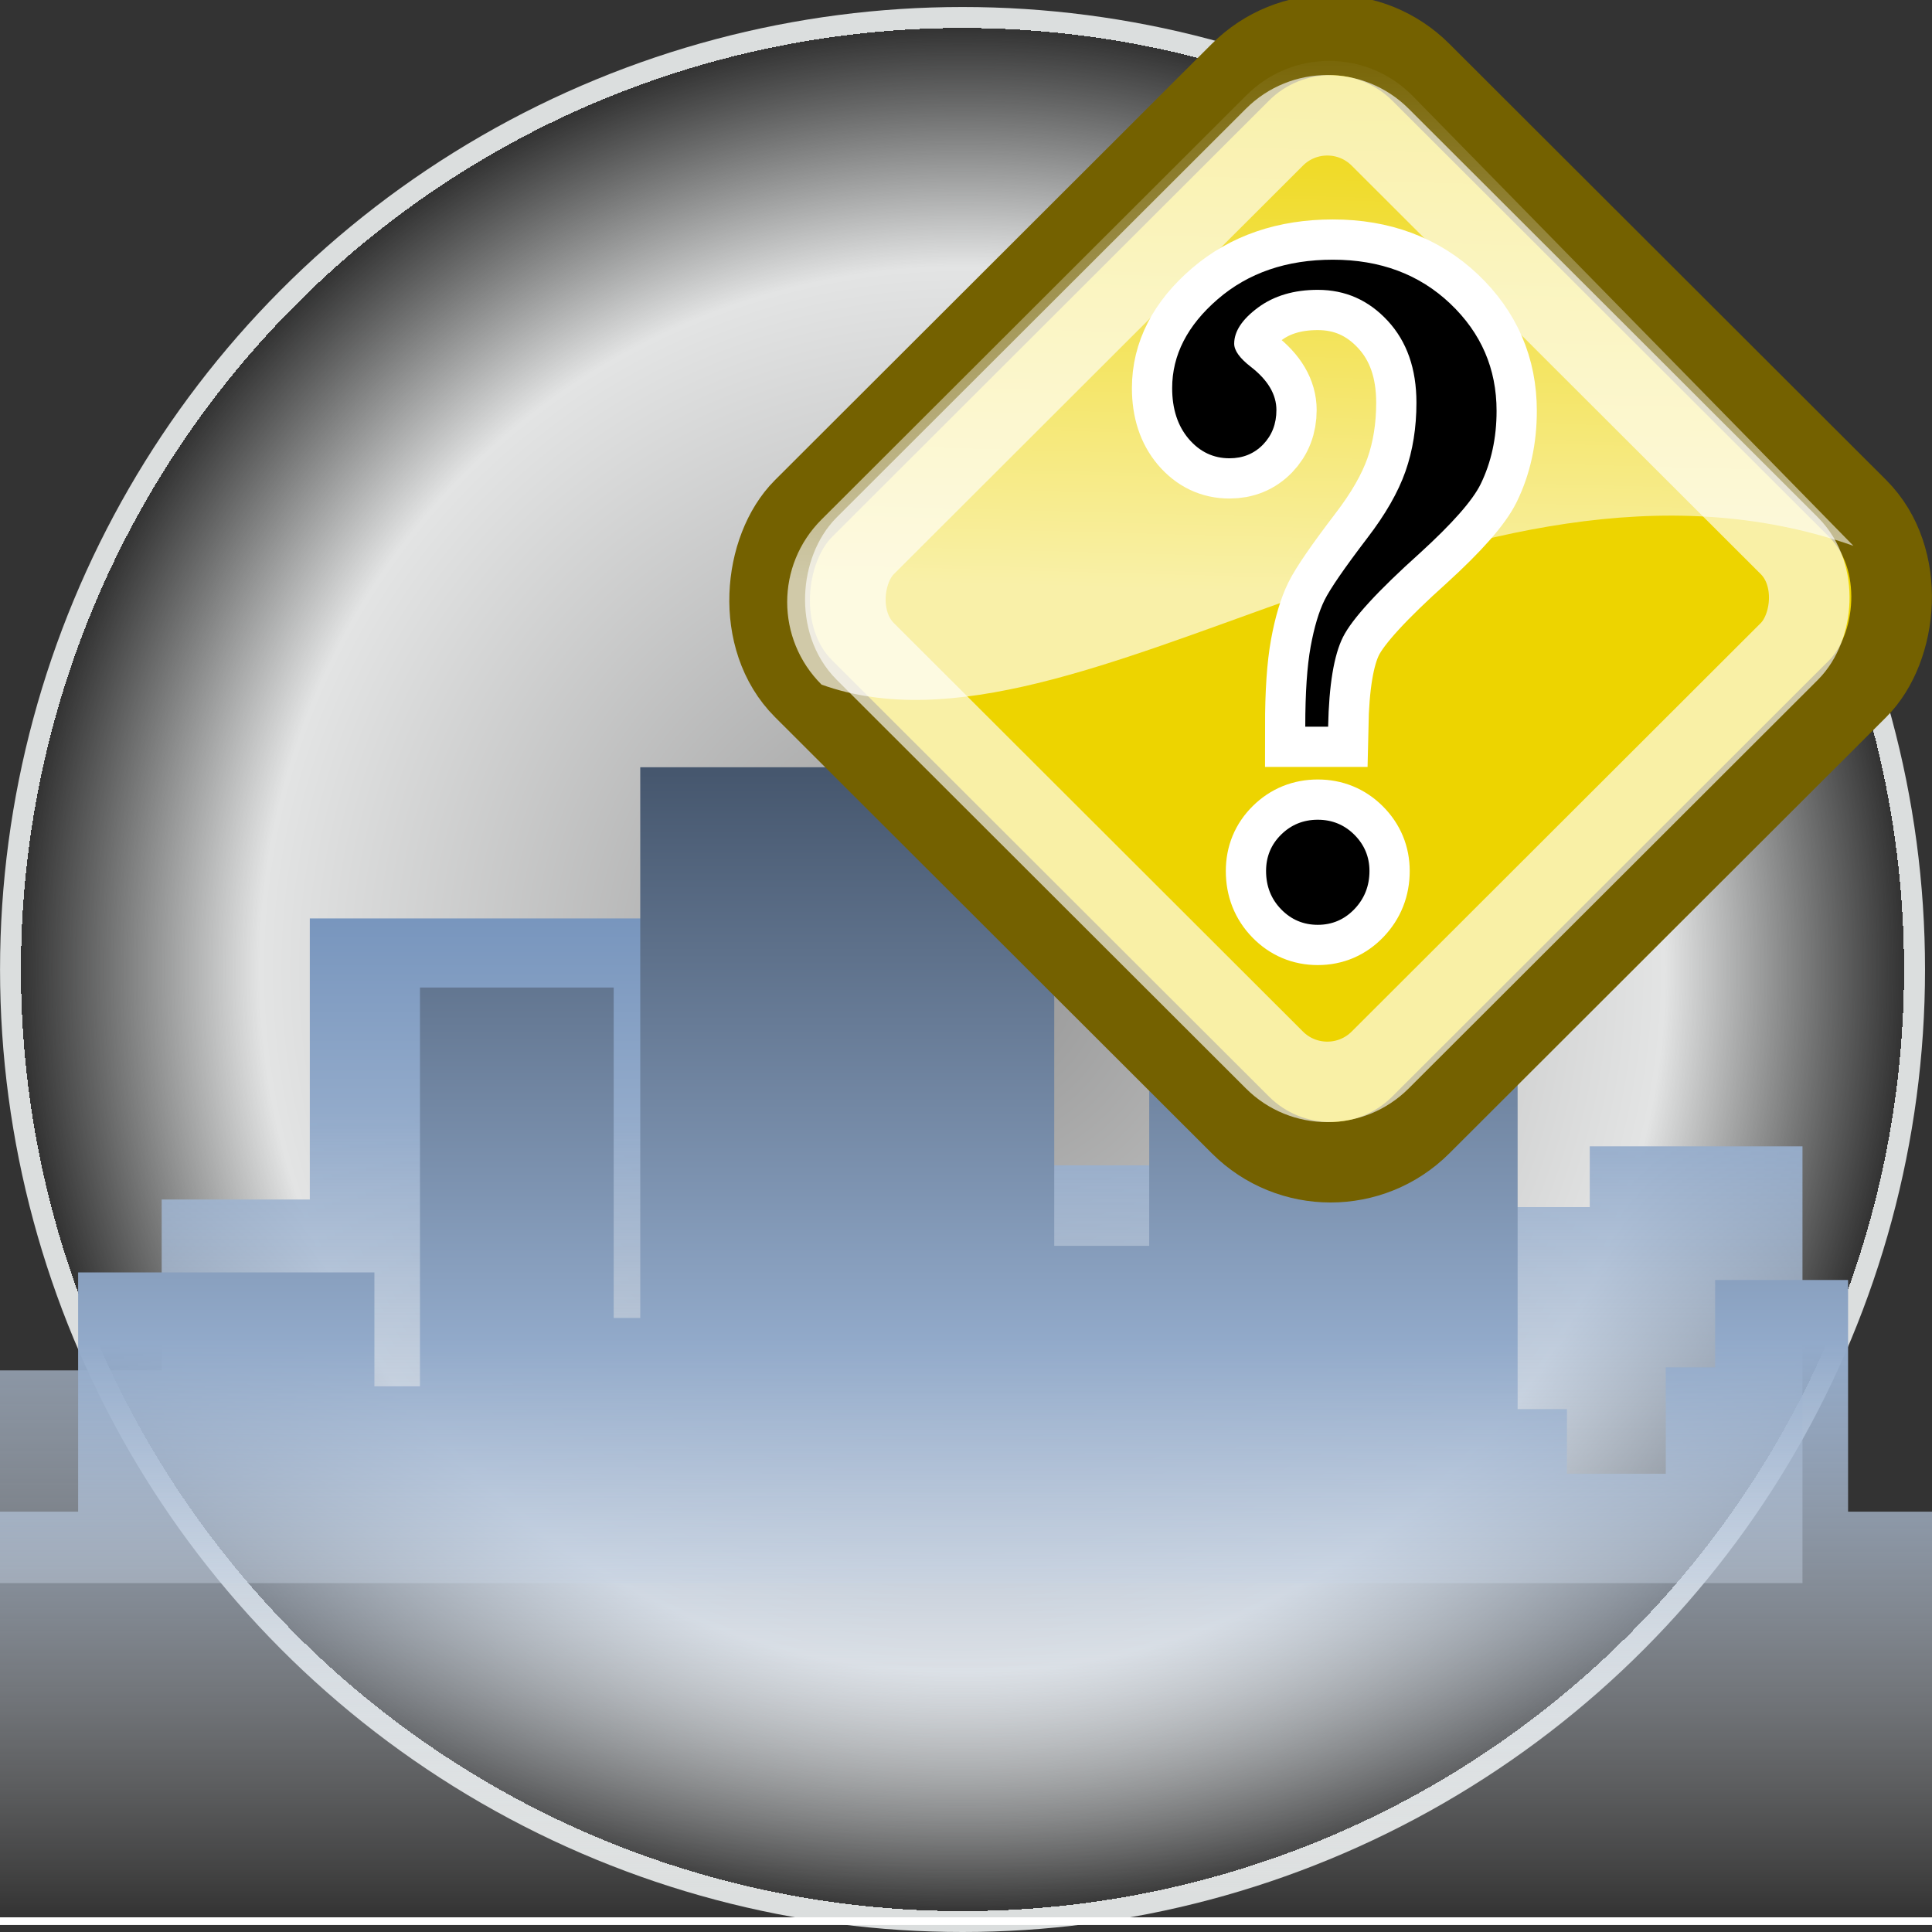 <?xml version="1.0" encoding="UTF-8" standalone="no"?>
<!-- Created with Inkscape (http://www.inkscape.org/) -->
<svg
   xmlns:a="http://ns.adobe.com/AdobeSVGViewerExtensions/3.0/"
   xmlns:i="http://ns.adobe.com/AdobeIllustrator/10.0/"
   xmlns:dc="http://purl.org/dc/elements/1.1/"
   xmlns:cc="http://creativecommons.org/ns#"
   xmlns:rdf="http://www.w3.org/1999/02/22-rdf-syntax-ns#"
   xmlns:svg="http://www.w3.org/2000/svg"
   xmlns="http://www.w3.org/2000/svg"
   xmlns:xlink="http://www.w3.org/1999/xlink"
   xmlns:sodipodi="http://sodipodi.sourceforge.net/DTD/sodipodi-0.dtd"
   xmlns:inkscape="http://www.inkscape.org/namespaces/inkscape"
   width="48px"
   height="48px"
   id="svg9144"
   sodipodi:version="0.32"
   inkscape:version="0.46"
   sodipodi:docbase="C:\dev\src\houdini\support\icons\OBJ"
   sodipodi:docname="isfog.svg"
   inkscape:output_extension="org.inkscape.output.svg.inkscape">
  <rect width="100%" height="100%" fill="#333333" stroke="none"/>
  <defs
     id="defs9146">
    <linearGradient
       inkscape:collect="always"
       id="linearGradient3184">
      <stop
         style="stop-color:#ffffff;stop-opacity:0.657"
         offset="0"
         id="stop3186" />
      <stop
         style="stop-color:#ffffff;stop-opacity:0;"
         offset="1"
         id="stop3188" />
    </linearGradient>
    <linearGradient
       inkscape:collect="always"
       xlink:href="#linearGradient3184"
       id="linearGradient3190"
       x1="27.827"
       y1="26.185"
       x2="28.213"
       y2="11.645"
       gradientUnits="userSpaceOnUse"
       gradientTransform="matrix(0.959,0,0,0.958,32.745,-20.539)" />
    <inkscape:perspective
       sodipodi:type="inkscape:persp3d"
       inkscape:vp_x="0 : 24 : 1"
       inkscape:vp_y="0 : 1000 : 0"
       inkscape:vp_z="48 : 24 : 1"
       inkscape:persp3d-origin="24 : 16 : 1"
       id="perspective18576" />
    <linearGradient
       id="linearGradient3596"
       gradientUnits="userSpaceOnUse"
       x1="99.462"
       y1="270.69"
       x2="99.462"
       y2="310.69">
      <stop
         offset="0"
         style="stop-color:#081323;stop-opacity:1;"
         id="stop3598" />
      <stop
         id="stop3600"
         style="stop-color:#92aaca;stop-opacity:1;"
         offset="0.644" />
      <stop
         offset="1"
         style="stop-color:#ffffff;stop-opacity:0;"
         id="stop3602" />
      <a:midPointStop
         offset="0"
         style="stop-color:#265596" />
      <a:midPointStop
         offset="0.5"
         style="stop-color:#265596" />
      <a:midPointStop
         offset="1"
         style="stop-color:#FFFFFF" />
    </linearGradient>
    <radialGradient
       gradientUnits="userSpaceOnUse"
       fy="287.15"
       fx="100.984"
       r="23.913"
       cy="287.15"
       cx="100.984"
       id="XMLID_244_">
      <stop
         id="stop7941"
         style="stop-color:#939393;stop-opacity:1;"
         offset="0" />
      <stop
         offset="0.73"
         style="stop-color:#e3e4e4;stop-opacity:1;"
         id="stop3590" />
      <stop
         id="stop7945"
         style="stop-color:#dbdede;stop-opacity:0;"
         offset="0.978" />
      <a:midPointStop
         style="stop-color:#FFFFFF"
         offset="0" />
      <a:midPointStop
         style="stop-color:#FFFFFF"
         offset="0.548" />
      <a:midPointStop
         style="stop-color:#DBDEDE"
         offset="0.978" />
    </radialGradient>
    <linearGradient
       y2="310.69"
       x2="99.462"
       y1="270.69"
       x1="99.462"
       gradientUnits="userSpaceOnUse"
       id="XMLID_245_">
      <stop
         id="stop7950"
         style="stop-color:#265596"
         offset="0" />
      <stop
         offset="0.5"
         style="stop-color:#92aaca;stop-opacity:1;"
         id="stop3594" />
      <stop
         id="stop7952"
         style="stop-color:#ffffff;stop-opacity:0;"
         offset="1" />
      <a:midPointStop
         style="stop-color:#265596"
         offset="0" />
      <a:midPointStop
         style="stop-color:#265596"
         offset="0.5" />
      <a:midPointStop
         style="stop-color:#FFFFFF"
         offset="1" />
    </linearGradient>
    <linearGradient
       inkscape:collect="always"
       xlink:href="#linearGradient3596"
       id="linearGradient3592"
       gradientUnits="userSpaceOnUse"
       x1="99.462"
       y1="270.69"
       x2="99.462"
       y2="310.69" />
  </defs>
  <sodipodi:namedview
     id="base"
     pagecolor="#ffffff"
     bordercolor="#666666"
     borderopacity="1.0"
     inkscape:pageopacity="0.0"
     inkscape:pageshadow="2"
     inkscape:zoom="10.141602"
     inkscape:cx="10.566678"
     inkscape:cy="22.627417"
     inkscape:current-layer="layer1"
     showgrid="true"
     inkscape:grid-bbox="true"
     inkscape:document-units="px"
     inkscape:window-width="1920"
     inkscape:window-height="1115"
     inkscape:window-x="-4"
     inkscape:window-y="-4" />
  <g
     id="layer1"
     inkscape:label="Layer 1"
     inkscape:groupmode="layer">
    <circle
       transform="translate(-77.071,-263.063)"
       sodipodi:ry="23.913"
       sodipodi:rx="23.913"
       sodipodi:cy="287.14999"
       sodipodi:cx="100.985"
       style="fill:url(#XMLID_244_);fill-opacity:1.0"
       id="circle7947"
       r="23.913"
       cy="287.15"
       cx="100.985"
       i:knockout="Off" />
    <polyline
       transform="translate(-77.071,-263.063)"
       style="fill:url(#XMLID_245_)"
       id="polyline7954"
       points="121.853,292.486 121.853,291.543 116.568,291.543 116.568,293.053      107.981,293.053 107.981,292.016 95.903,292.016 95.903,285.881 84.768,285.881 84.768,292.864 81.088,292.864 81.088,297.11      77.071,297.11 77.071,302.395 121.853,302.395 121.853,292.486 "
       i:knockout="Off" />
    <polygon
       transform="translate(-77.071,-263.063)"
       style="fill:url(#linearGradient3592);fill-opacity:1.0;opacity:1;color:#000000;fill-rule:nonzero;stroke:none;stroke-width:1;stroke-linecap:butt;stroke-linejoin:miter;marker:none;marker-start:none;marker-mid:none;marker-end:none;stroke-miterlimit:4;stroke-dasharray:none;stroke-dashoffset:0;stroke-opacity:1;visibility:visible;display:inline;overflow:visible;enable-background:accumulate"
       id="polygon7961"
       points="125.072,300.62 122.986,300.62 122.986,294.864 119.683,294.864 119.683,297.035 118.457,297.035 118.457,299.677 116.002,299.677 116.002,298.072 114.776,298.072 114.776,285.711 108.737,285.711 108.737,289.485 105.623,289.485 105.623,294.015 103.263,294.015 103.263,282.125 92.978,282.125 92.978,295.808 92.318,295.808 92.318,287.598 87.505,287.598 87.505,297.506 86.373,297.506 86.373,294.676 79.012,294.676 79.012,300.62 77.071,300.62 77.071,310.889 125.072,310.889 125.072,300.62 "
       i:knockout="Off" />
    <g
       id="g18587"
       transform="translate(-26.722,10.156)">
      <rect
         transform="matrix(0.708,0.707,-0.708,0.707,0,0)"
         ry="3.166"
         y="-49.714"
         x="34.722"
         height="21.662"
         width="21.662"
         id="rect3163"
         style="opacity:1;fill:#edd400;fill-opacity:1;fill-rule:evenodd;stroke:#746100;stroke-width:2;stroke-linecap:butt;stroke-linejoin:miter;marker:none;marker-start:none;marker-mid:none;marker-end:none;stroke-miterlimit:4;stroke-dasharray:none;stroke-dashoffset:0;stroke-opacity:1;visibility:visible;display:inline;overflow:visible;enable-background:accumulate" />
      <path
         sodipodi:nodetypes="cccccc"
         id="path3182"
         d="M 47.133,6.853 C 45.995,5.717 45.995,3.887 47.133,2.751 L 57.691,-7.791 C 58.83,-8.927 60.662,-8.927 61.801,-7.791 L 72.77,3.405 C 63.229,0.051 53.539,9.164 47.133,6.853 z"
         style="fill:url(#linearGradient3190);fill-opacity:1;fill-rule:evenodd;stroke:none;stroke-width:2;stroke-linecap:butt;stroke-linejoin:miter;marker:none;marker-start:none;marker-mid:none;marker-end:none;stroke-miterlimit:4;stroke-dashoffset:0;stroke-opacity:1;visibility:visible;display:inline;overflow:visible;enable-background:accumulate" />
      <rect
         style="opacity:1;fill:none;fill-opacity:1;fill-rule:evenodd;stroke:#ffffff;stroke-width:2;stroke-linecap:butt;stroke-linejoin:miter;marker:none;marker-start:none;marker-mid:none;marker-end:none;stroke-miterlimit:4;stroke-dasharray:none;stroke-dashoffset:0;stroke-opacity:0.65;visibility:visible;display:inline;overflow:visible;enable-background:accumulate"
         id="rect3192"
         width="18.07"
         height="18.07"
         x="36.46"
         y="-47.86"
         ry="1.855"
         transform="matrix(0.708,0.707,-0.708,0.707,0,0)" />
      <path
         style="font-size:14px;font-style:normal;font-variant:normal;font-weight:normal;font-stretch:normal;fill:none;fill-opacity:1;stroke:#ffffff;stroke-width:2;stroke-linecap:butt;stroke-linejoin:miter;stroke-miterlimit:4;stroke-dasharray:none;stroke-opacity:1;font-family:Century;-inkscape-font-specification:Century"
         d="M 59.719,7.898 L 59.151,7.898 C 59.151,7.056 59.196,6.393 59.285,5.907 C 59.374,5.422 59.489,5.039 59.628,4.757 C 59.767,4.475 60.122,3.959 60.693,3.21 C 61.142,2.625 61.458,2.074 61.64,1.557 C 61.822,1.039 61.913,0.47 61.913,-0.151 C 61.913,-0.992 61.676,-1.67 61.201,-2.184 C 60.727,-2.698 60.147,-2.955 59.462,-2.955 C 58.87,-2.955 58.375,-2.808 57.979,-2.516 C 57.583,-2.223 57.385,-1.924 57.385,-1.617 C 57.385,-1.446 57.525,-1.253 57.803,-1.039 C 58.224,-0.711 58.434,-0.354 58.434,0.031 C 58.434,0.374 58.324,0.659 58.103,0.888 C 57.881,1.116 57.603,1.23 57.268,1.23 C 56.868,1.23 56.531,1.07 56.256,0.749 C 55.982,0.427 55.844,0.006 55.844,-0.514 C 55.844,-1.335 56.222,-2.072 56.979,-2.725 C 57.735,-3.377 58.688,-3.704 59.836,-3.704 C 61.014,-3.704 61.986,-3.34 62.753,-2.612 C 63.52,-1.884 63.904,-0.996 63.904,0.053 C 63.904,0.724 63.772,1.33 63.508,1.872 C 63.308,2.279 62.805,2.85 61.999,3.585 C 60.95,4.527 60.313,5.222 60.088,5.672 C 59.863,6.121 59.74,6.863 59.719,7.898 L 59.719,7.898 z M 59.462,10.21 C 59.819,10.21 60.122,10.335 60.372,10.584 C 60.621,10.834 60.746,11.134 60.746,11.484 C 60.746,11.855 60.621,12.17 60.372,12.431 C 60.122,12.691 59.819,12.821 59.462,12.821 C 59.105,12.821 58.802,12.693 58.552,12.436 C 58.302,12.179 58.177,11.862 58.177,11.484 C 58.177,11.127 58.302,10.825 58.552,10.579 C 58.802,10.333 59.105,10.21 59.462,10.21 L 59.462,10.21 z"
         id="path3846" />
      <path
         id="text3841"
         d="M 59.719,7.898 L 59.151,7.898 C 59.151,7.056 59.196,6.393 59.285,5.907 C 59.374,5.422 59.489,5.039 59.628,4.757 C 59.767,4.475 60.122,3.959 60.693,3.21 C 61.142,2.625 61.458,2.074 61.64,1.557 C 61.822,1.039 61.913,0.47 61.913,-0.151 C 61.913,-0.992 61.676,-1.67 61.201,-2.184 C 60.727,-2.698 60.147,-2.955 59.462,-2.955 C 58.87,-2.955 58.375,-2.808 57.979,-2.516 C 57.583,-2.223 57.385,-1.924 57.385,-1.617 C 57.385,-1.446 57.525,-1.253 57.803,-1.039 C 58.224,-0.711 58.434,-0.354 58.434,0.031 C 58.434,0.374 58.324,0.659 58.103,0.888 C 57.881,1.116 57.603,1.23 57.268,1.23 C 56.868,1.23 56.531,1.07 56.256,0.749 C 55.982,0.427 55.844,0.006 55.844,-0.514 C 55.844,-1.335 56.222,-2.072 56.979,-2.725 C 57.735,-3.377 58.688,-3.704 59.836,-3.704 C 61.014,-3.704 61.986,-3.34 62.753,-2.612 C 63.52,-1.884 63.904,-0.996 63.904,0.053 C 63.904,0.724 63.772,1.33 63.508,1.872 C 63.308,2.279 62.805,2.85 61.999,3.585 C 60.95,4.527 60.313,5.222 60.088,5.672 C 59.863,6.121 59.74,6.863 59.719,7.898 L 59.719,7.898 z M 59.462,10.21 C 59.819,10.21 60.122,10.335 60.372,10.584 C 60.621,10.834 60.746,11.134 60.746,11.484 C 60.746,11.855 60.621,12.17 60.372,12.431 C 60.122,12.691 59.819,12.821 59.462,12.821 C 59.105,12.821 58.802,12.693 58.552,12.436 C 58.302,12.179 58.177,11.862 58.177,11.484 C 58.177,11.127 58.302,10.825 58.552,10.579 C 58.802,10.333 59.105,10.21 59.462,10.21 L 59.462,10.21 z"
         style="font-size:14px;font-style:normal;font-variant:normal;font-weight:normal;font-stretch:normal;fill:#000000;fill-opacity:1;stroke:none;stroke-width:1px;stroke-linecap:butt;stroke-linejoin:miter;stroke-opacity:1;font-family:Century;-inkscape-font-specification:Century" />
    </g>
  </g>
</svg>
